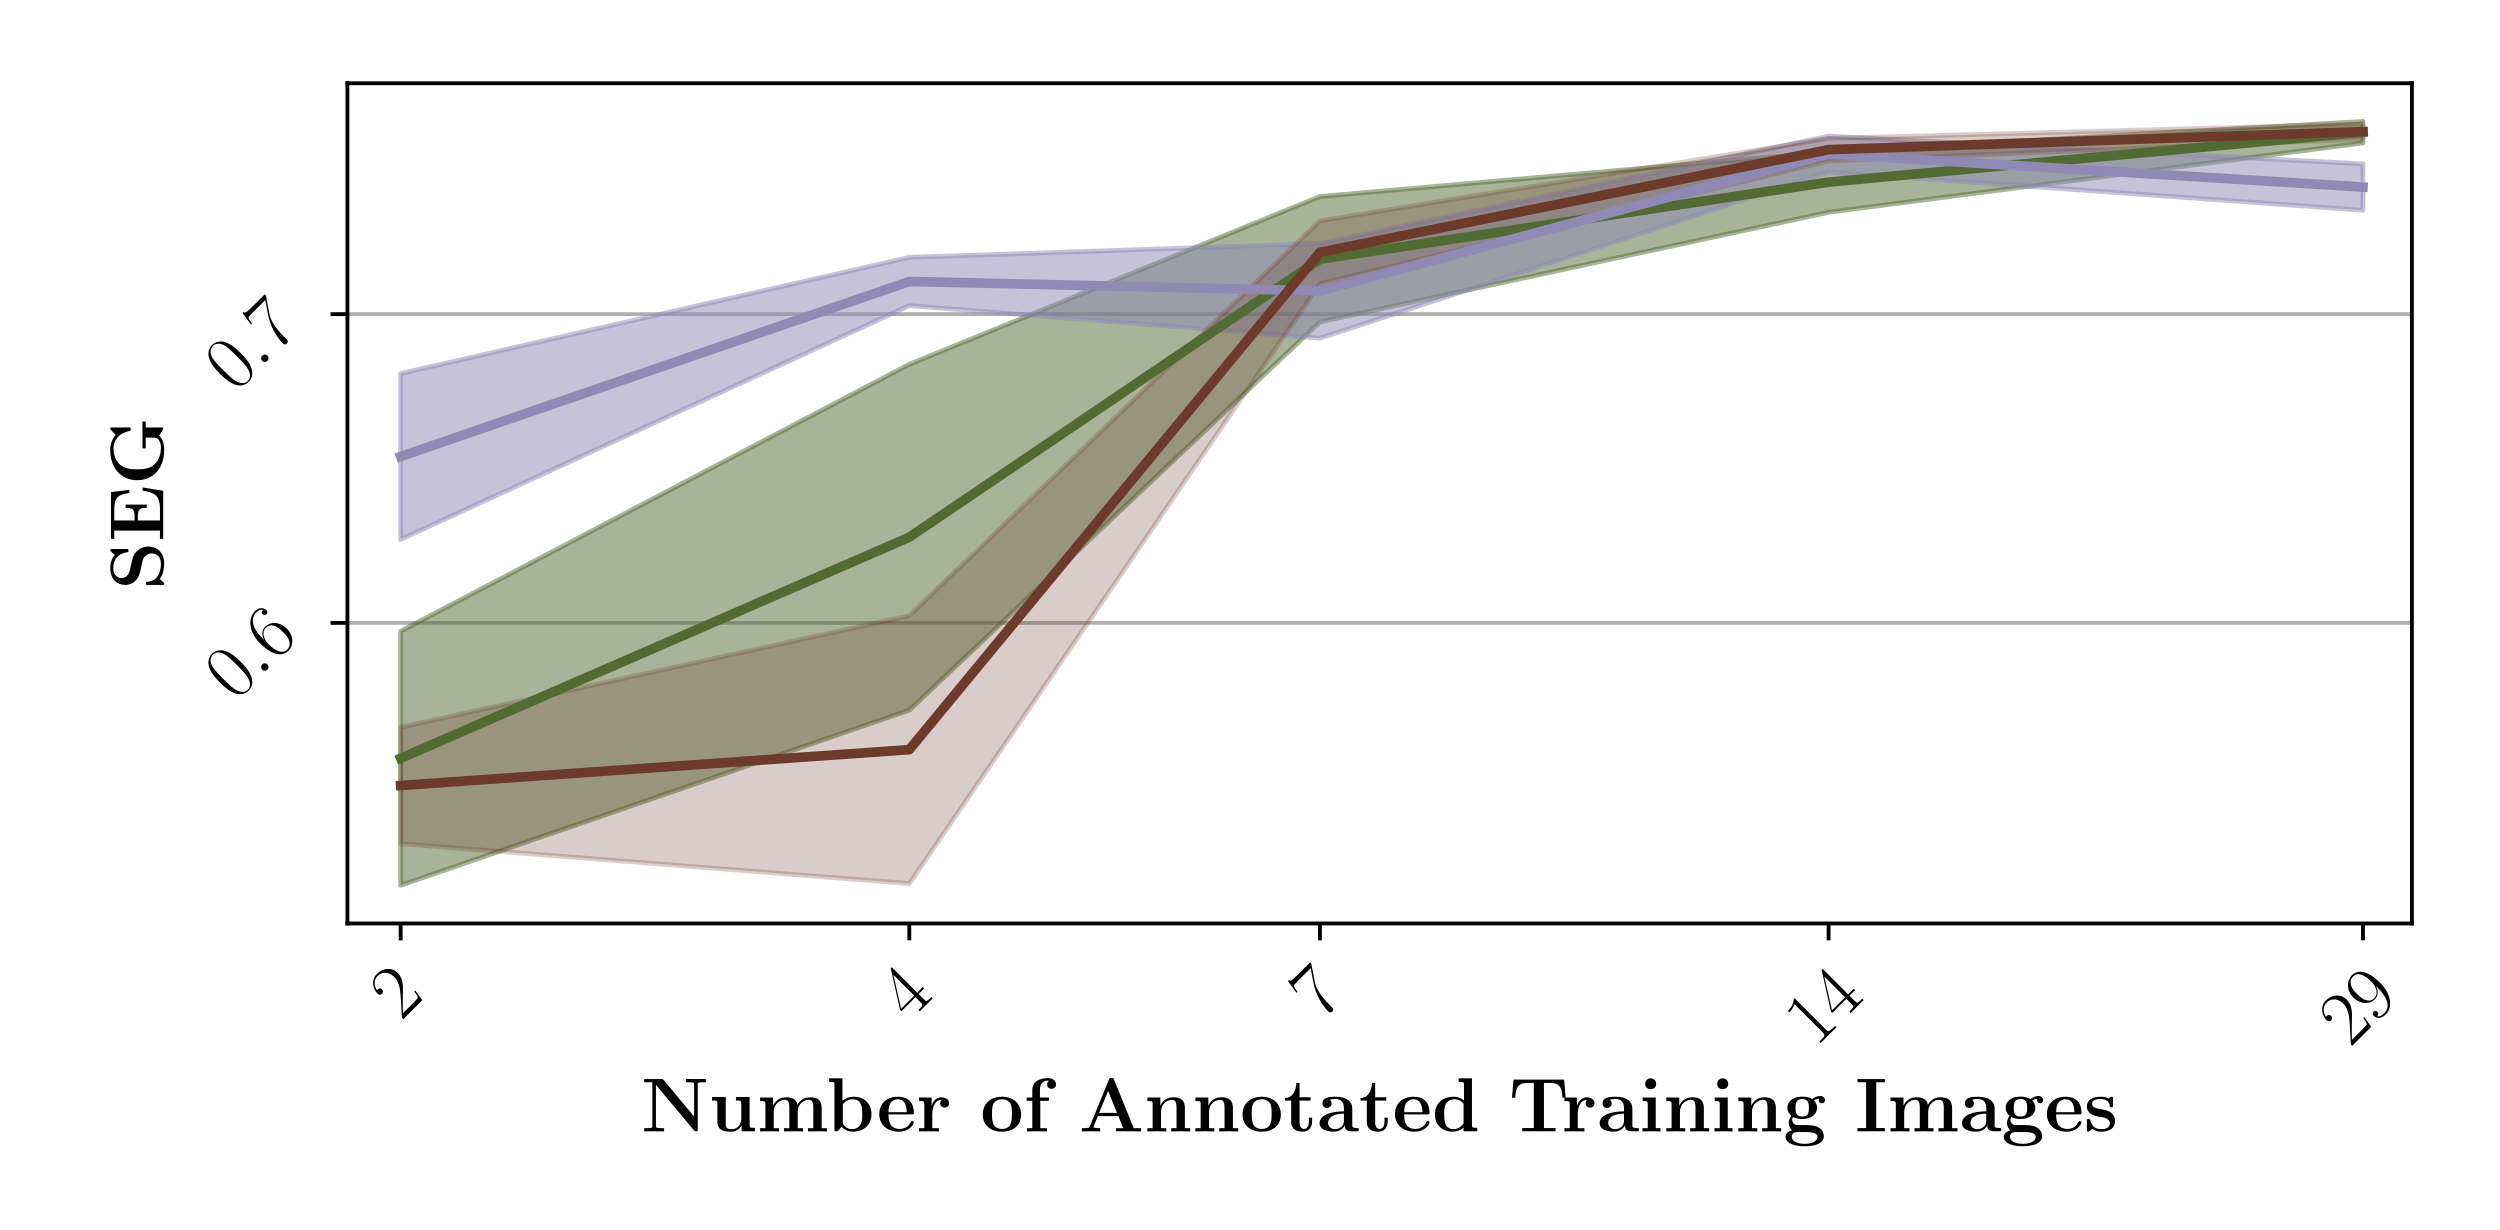 <svg xmlns="http://www.w3.org/2000/svg" xmlns:xlink="http://www.w3.org/1999/xlink" width="691.654" height="340.157" version="1.1" viewBox="0 0 518.74 255.118"><defs><style type="text/css">*{stroke-linecap:butt;stroke-linejoin:round}</style></defs><g id="figure_1"><g id="patch_1"><path d="M 0 255.118 L 518.74 255.118 L 518.74 0 L 0 0 z" style="fill:#fff"/></g><g id="axes_1"><g id="patch_2"><path d="M 72.089 191.613 L 500.462 191.613 L 500.462 17.28 L 72.089 17.28 z" style="fill:#fff"/></g><g id="matplotlib.axis_1"><g id="xtick_1"><g id="line2d_1"><defs><path id="m722c5db97a" d="M 0 0 L 0 3.5" style="stroke:#000;stroke-width:.8"/></defs><g><use style="stroke:#000;stroke-width:.8" x="83.138" y="191.613" xlink:href="#m722c5db97a"/></g></g><g id="text_1"><defs><path id="CMR17-50" d="M 41.703 15.453 L 39.906 15.453 C 38.906 8.375 38.094 7.172 37.703 6.562 C 37.203 5.766 30 5.766 28.594 5.766 L 9.406 5.766 C 13 9.672 20 16.75 28.5 24.953 C 34.594 30.734 41.703 37.531 41.703 47.422 C 41.703 59.219 32.297 66 21.797 66 C 10.797 66 4.094 56.312 4.094 47.344 C 4.094 43.438 7 42.938 8.203 42.938 C 9.203 42.938 12.203 43.547 12.203 47.031 C 12.203 50.109 9.594 51 8.203 51 C 7.594 51 7 50.906 6.594 50.703 C 8.5 59.219 14.297 63.406 20.406 63.406 C 29.094 63.406 34.797 56.516 34.797 47.422 C 34.797 38.734 29.703 31.25 24 24.75 L 4.094 2.281 L 4.094 0 L 39.297 0 z"/></defs><g transform="translate(83.197 211.959)rotate(-45)scale(0.16 -0.16)"><use transform="scale(0.996)" xlink:href="#CMR17-50"/></g></g></g><g id="xtick_2"><g id="line2d_2"><g><use style="stroke:#000;stroke-width:.8" x="188.678" y="191.613" xlink:href="#m722c5db97a"/></g></g><g id="text_2"><defs><path id="CMR17-52" d="M 33.594 64.406 C 33.594 66.5 33.5 66.5 31.703 66.5 L 2 19.594 L 2 17 L 27.797 17 L 27.797 7.141 C 27.797 3.5 27.594 2.5 20.594 2.5 L 18.703 2.5 L 18.703 0 C 21.906 0 27.297 0 30.703 0 C 34.094 0 39.5 0 42.703 0 L 42.703 2.5 L 40.797 2.5 C 33.797 2.5 33.594 3.5 33.594 7.141 L 33.594 17 L 43.797 17 L 43.797 19.594 L 33.594 19.594 z M 28.094 57.859 L 28.094 19.594 L 4 19.594 z"/></defs><g transform="translate(188.737 211.959)rotate(-45)scale(0.16 -0.16)"><use transform="scale(0.996)" xlink:href="#CMR17-52"/></g></g></g><g id="xtick_3"><g id="line2d_3"><g><use style="stroke:#000;stroke-width:.8" x="273.886" y="191.613" xlink:href="#m722c5db97a"/></g></g><g id="text_3"><defs><path id="CMR17-55" d="M 45.094 61.578 L 45.094 63.766 L 21.594 63.766 C 9.906 63.766 9.703 65.078 9.297 67 L 7.5 67 L 4.594 48.344 L 6.406 48.344 C 6.703 50.234 7.406 55.312 8.594 57.203 C 9.203 58 16.594 58 18.297 58 L 40.297 58 L 29.203 41.578 C 21.797 30.531 16.703 15.609 16.703 2.578 C 16.703 1.391 16.703 -2 20.297 -2 C 23.906 -2 23.906 1.391 23.906 2.672 L 23.906 7.266 C 23.906 23.562 26.703 34.312 31.297 41.188 z"/></defs><g transform="translate(273.944 211.959)rotate(-45)scale(0.16 -0.16)"><use transform="scale(0.996)" xlink:href="#CMR17-55"/></g></g></g><g id="xtick_4"><g id="line2d_4"><g><use style="stroke:#000;stroke-width:.8" x="379.425" y="191.613" xlink:href="#m722c5db97a"/></g></g><g id="text_4"><defs><path id="CMR17-49" d="M 26.594 63.406 C 26.594 65.5 26.5 65.5 25.094 65.5 C 21.203 61.188 15.297 59.797 9.703 59.797 C 9.406 59.797 8.906 59.797 8.797 59.5 C 8.703 59.297 8.703 59.094 8.703 57 C 11.797 57 17 57.594 21 59.984 L 21 7.203 C 21 3.688 20.797 2.5 12.203 2.5 L 9.203 2.5 L 9.203 0 C 14 0 19 0 23.797 0 C 28.594 0 33.594 0 38.406 0 L 38.406 2.5 L 35.406 2.5 C 26.797 2.5 26.594 3.594 26.594 7.156 z"/></defs><g transform="translate(376.725 217.477)rotate(-45)scale(0.16 -0.16)"><use transform="scale(0.996)" xlink:href="#CMR17-49"/><use transform="translate(45.69 0)scale(0.996)" xlink:href="#CMR17-52"/></g></g></g><g id="xtick_5"><g id="line2d_5"><g><use style="stroke:#000;stroke-width:.8" x="490.308" y="191.613" xlink:href="#m722c5db97a"/></g></g><g id="text_5"><defs><path id="CMR17-57" d="M 35.203 29.125 C 35.203 7.25 26.094 0.484 18.594 0.484 C 16.297 0.484 10.703 0.484 8.406 4.594 C 11 4.188 12.906 5.578 12.906 8.094 C 12.906 10.812 10.703 11.703 9.297 11.703 C 8.406 11.703 5.703 11.297 5.703 7.906 C 5.703 1.109 11.594 -2 18.797 -2 C 30.297 -2 42 10.531 42 32.391 C 42 59.641 30.797 65.297 23.203 65.297 C 13.297 65.297 3.797 56.688 3.797 43.406 C 3.797 31.109 11.906 22 22.094 22 C 30.5 22 34.203 29.734 35.203 33 z M 22.297 23.594 C 19.594 23.594 15.797 24.094 12.703 30.031 C 10.594 33.891 10.594 38.453 10.594 43.297 C 10.594 49.156 10.594 53.203 13.406 57.562 C 14.797 59.641 17.406 63 23.203 63 C 35 63 35 45.078 35 41.125 C 35 34.094 31.797 23.594 22.297 23.594 z"/></defs><g transform="translate(487.607 217.477)rotate(-45)scale(0.16 -0.16)"><use transform="scale(0.996)" xlink:href="#CMR17-50"/><use transform="translate(45.69 0)scale(0.996)" xlink:href="#CMR17-57"/></g></g></g><g id="text_6"><defs><path id="CMBX12-78" d="M 29 66.906 C 28 68 27.906 68 25.906 68 L 3.797 68 L 3.797 63.828 L 14.406 63.828 L 14.406 6.953 C 14.406 4.75 14.297 4.656 11.703 4.25 C 9.906 4.062 7.906 4.062 6.094 4.062 L 3.797 4.062 L 3.797 -0.203 C 6.094 0 13.906 0 16.703 0 C 19.5 0 27.406 0 29.703 -0.203 L 29.703 4.062 L 27.406 4.062 C 24.703 4.062 24.5 4.062 22.094 4.359 C 19.203 4.766 19.094 4.859 19.094 7.047 L 19.094 60.438 L 68.594 1.297 C 69.703 0.094 69.797 0 71.094 0 C 73.5 0 73.5 0.594 73.5 2.875 L 73.5 60.938 C 73.5 63.125 73.594 63.234 76.203 63.625 C 78 63.828 80 63.828 81.797 63.828 L 84.094 63.828 L 84.094 68.109 C 81.797 68 74 68 71.203 68 C 68.406 68 60.5 68 58.203 68.109 L 58.203 63.828 L 60.5 63.828 C 63.203 63.828 63.406 63.828 65.797 63.531 C 68.703 63.141 68.797 63.031 68.797 60.828 L 68.797 19.203 z"/><path id="CMBX12-117" d="M 35.297 44.672 L 35.297 40 C 41.5 40 42.203 40 42.203 36.125 L 42.203 16.5 C 42.203 8.891 37.703 2.781 29.906 2.781 C 22.406 2.781 22 5.266 22 10.688 L 22 44.672 L 4.203 44.672 L 4.203 40 C 10.406 40 11.094 40 11.094 36.125 L 11.094 12.406 C 11.094 2.391 17.797 -0.5 28.5 -0.5 C 30.906 -0.5 38.297 -0.5 42.594 7.75 L 42.703 7.75 L 42.703 0 L 60 0 L 60 4.562 C 53.797 4.562 53.094 4.562 53.094 8.438 L 53.094 44.672 z"/><path id="CMBX12-109" d="M 84.406 30.062 C 84.406 39.156 80.5 44.281 69.297 44.281 C 59.203 44.281 54.5 37.609 52.906 34.469 C 51.297 42.812 44.5 44.281 38.094 44.281 C 28.5 44.281 23.297 38.203 21.203 33.484 L 21.094 33.484 L 21.094 44 L 4.203 44 L 4.203 39.328 C 10.406 39.328 11.094 39.328 11.094 35.469 L 11.094 4.062 L 4.203 4.062 L 4.203 -0.203 C 6.5 0 13.703 0 16.5 0 C 19.297 0 26.594 0 28.906 -0.203 L 28.906 4.062 L 22 4.062 L 22 25.109 C 22 35.875 30.094 41 36.406 41 C 40.094 41 42.297 38.828 42.297 31.141 L 42.297 4.062 L 35.406 4.062 L 35.406 -0.203 C 37.703 0 44.906 0 47.703 0 C 50.5 0 57.797 0 60.094 -0.203 L 60.094 4.062 L 53.203 4.062 L 53.203 25.109 C 53.203 35.875 61.297 41 67.594 41 C 71.297 41 73.5 38.828 73.5 31.141 L 73.5 4.062 L 66.594 4.062 L 66.594 -0.203 C 68.906 0 76.094 0 78.906 0 C 81.703 0 89 0 91.297 -0.203 L 91.297 4.062 L 84.406 4.062 z"/><path id="CMBX12-98" d="M 20.797 69 L 3.5 69 L 3.5 64.328 C 9.703 64.328 10.406 64.328 10.406 60.422 L 10.406 0 L 14.594 0 C 16.297 1.922 18 3.859 19.594 5.875 C 24.703 0.594 30.203 -0.5 34.203 -0.5 C 48 -0.5 58.594 7.875 58.594 22.359 C 58.594 36.016 49.203 45 35.5 45 C 29.594 45 24.906 43.109 20.797 39.922 z M 21.297 35.125 C 24.797 39.922 30 41.719 34.203 41.719 C 46.594 41.719 46.594 29.047 46.594 22.453 C 46.594 17.953 46.594 12.266 44.203 8.562 C 41.094 3.766 36.406 2.781 33.203 2.781 C 26.406 2.781 22.703 7.562 21.297 9.766 z"/><path id="CMBX12-101" d="M 45.203 22 C 47.5 22 48.094 22 48.094 24.484 C 48.094 27.469 47.406 34.891 42.797 39.562 C 38.594 43.719 33 45 27.203 45 C 11.594 45 3.094 34.891 3.094 22.406 C 3.094 8.516 13.406 -0.5 28.5 -0.5 C 43.594 -0.5 48.094 10 48.094 11.688 C 48.094 13.172 46.594 13.172 46 13.172 C 44.406 13.172 44.297 12.875 43.703 11.594 C 41.094 5.156 34.5 3.078 29.703 3.078 C 15.203 3.078 15.094 16.453 15.094 22 z M 15.094 24.891 C 15.297 28.938 15.406 32.812 17.5 36.375 C 19.406 39.547 22.906 41.719 27.203 41.719 C 37.906 41.719 38.797 29.828 38.906 24.891 z"/><path id="CMBX12-114" d="M 20.797 22.047 C 20.797 25.297 21.5 41 33.203 41 C 31.797 39.922 31.094 38.25 31.094 36.5 C 31.094 32.484 34.406 30.812 36.906 30.812 C 39.406 30.812 42.703 32.484 42.703 36.516 C 42.703 41.531 37.5 44.281 32.703 44.281 C 24.797 44.281 21.406 37.516 20 33.391 L 19.906 33.391 L 19.906 44 L 3.5 44 L 3.5 39.328 C 9.703 39.328 10.406 39.328 10.406 35.469 L 10.406 4.062 L 3.5 4.062 L 3.5 -0.203 C 5.797 0 13.297 0 16.094 0 C 19 0 27.094 0 29.5 -0.203 L 29.5 4.062 L 20.797 4.062 z"/><path id="CMBX12-111" d="M 53 21.797 C 53 35.188 43.797 45 28.094 45 C 11.797 45 3.094 34.688 3.094 21.797 C 3.094 8.828 12.297 -0.5 28 -0.5 C 44.297 -0.5 53 9.312 53 21.797 z M 28.094 3.078 C 15.094 3.078 15.094 14.672 15.094 22.797 C 15.094 27.453 15.094 32.406 17 35.984 C 19.203 39.938 23.703 41.719 28 41.719 C 33.703 41.719 37.297 39.047 39 36.281 C 41 32.703 41 27.547 41 22.797 C 41 14.562 41 3.078 28.094 3.078 z"/><path id="CMBX12-102" d="M 21.703 39.734 L 33.094 39.734 L 33.094 44 L 21.203 44 L 21.203 54.156 C 21.203 64.422 27.797 66 31.094 66 C 32.203 66 32.406 65.891 33 65.703 C 31.5 64.703 30.594 63.031 30.594 60.969 C 30.594 57.016 33.797 55.25 36.406 55.25 C 38.594 55.25 42.203 56.719 42.203 61.078 C 42.203 65.125 38.594 69.281 31.5 69.281 C 22.406 69.281 11.297 65.516 11.297 54.062 L 11.297 44 L 3.906 44 L 3.906 39.734 L 11.297 39.734 L 11.297 4.062 L 4.406 4.062 L 4.406 -0.203 C 6.703 0 14.203 0 17 0 C 19.906 0 28 0 30.406 -0.203 L 30.406 4.062 L 21.703 4.062 z"/><path id="CMBX12-65" d="M 45.797 67.203 C 45.094 69 44.906 69.5 42.5 69.5 C 40 69.5 39.797 69 39.094 67.203 L 14.297 6.453 C 13.594 4.859 13.594 4.672 10.797 4.359 C 8.297 4.062 7.906 4.062 5.703 4.062 L 3.906 4.062 L 3.906 -0.203 C 6.5 0 12.5 0 15.406 0 C 18.094 0 25.406 0 27.703 -0.203 L 27.703 4.062 C 25.5 4.062 21.703 4.062 18.906 5.172 C 19.203 6.094 19.203 6.281 19.406 6.688 L 24.703 19.719 L 51.5 19.719 L 57.797 4.062 L 48.406 4.062 L 48.406 0 C 51.594 0 61.297 0 65.094 0 C 68.297 0 78.5 0 81 -0.203 L 81 4.062 L 71.5 4.062 z M 38.094 52.609 L 49.703 24 L 26.406 24 z"/><path id="CMBX12-110" d="M 53.094 30.062 C 53.094 39.453 49 44.281 38 44.281 C 30.797 44.281 24.594 40.859 21.203 33.484 L 21.094 33.484 L 21.094 44 L 4.203 44 L 4.203 39.328 C 10.406 39.328 11.094 39.328 11.094 35.469 L 11.094 4.062 L 4.203 4.062 L 4.203 -0.203 C 6.5 0 13.703 0 16.5 0 C 19.297 0 26.594 0 28.906 -0.203 L 28.906 4.062 L 22 4.062 L 22 25.109 C 22 35.766 30 41 36.406 41 C 40.094 41 42.203 38.641 42.203 31.141 L 42.203 4.062 L 35.297 4.062 L 35.297 -0.203 C 37.594 0 44.797 0 47.594 0 C 50.406 0 57.703 0 60 -0.203 L 60 4.062 L 53.094 4.062 z"/><path id="CMBX12-116" d="M 21.094 40 L 35.5 40 L 35.5 44.266 L 21.094 44.266 L 21.094 63 L 16.906 63 C 16.797 53.203 12 43.375 2.094 43.375 L 2.094 40 L 10.203 40 L 10.203 12.328 C 10.203 1.781 18.406 -0.5 25.594 -0.5 C 33 -0.5 37.406 5.078 37.406 12.422 L 37.406 17.703 L 33.203 17.703 L 33.203 12.531 C 33.203 5.953 30.203 3.078 27.094 3.078 C 21.094 3.078 21.094 9.75 21.094 12.031 z"/><path id="CMBX12-97" d="M 46 29.656 C 46 38.812 38.703 44.984 24.594 44.984 C 19 44.984 7.203 44.984 7.203 36.469 C 7.203 32.203 10.406 30.391 13.094 30.391 C 16.094 30.391 19 32.484 19 36.297 C 19 38.203 18.297 39.984 16.594 41.094 C 19.906 42 22.297 42 24.203 42 C 31 42 35.094 38.203 35.094 29.984 L 35.094 25.984 C 19.297 25.984 3.406 21.594 3.406 10.562 C 3.406 1.484 15 -0.5 21.906 -0.5 C 29.594 -0.5 34.5 3.641 36.5 7.969 C 36.5 4.281 36.5 0 46.594 0 L 51.703 0 C 53.797 0 54.594 0 54.594 2.266 C 54.594 4.266 53.703 4.266 52.297 4.266 C 46 4.266 46 5.844 46 8.156 z M 35.094 13.781 C 35.094 4.547 26.703 2.781 23.5 2.781 C 18.594 2.781 14.5 6.094 14.5 10.719 C 14.5 19.891 25.297 23 35.094 23 z"/><path id="CMBX12-100" d="M 34.703 69 L 34.703 64.328 C 40.906 64.328 41.594 64.328 41.594 60.422 L 41.594 40.234 C 39.406 42.125 35 45 28.094 45 C 13.906 45 3.797 36.219 3.797 22.25 C 3.797 7.969 13.703 -0.5 27 -0.5 C 32.5 -0.5 37.203 1.469 41.094 4.859 L 41.094 0 L 58.906 0 L 58.906 4.562 C 52.703 4.562 52 4.562 52 8.438 L 52 69 z M 41.094 10.328 C 36.906 4.094 31.797 2.781 28.203 2.781 C 15.797 2.781 15.797 15.453 15.797 22.047 C 15.797 26.75 15.797 31.75 18 35.531 C 21.094 41.125 27 41.719 29.297 41.719 C 33.406 41.719 37.797 39.938 41.094 35.562 z"/><path id="CMBX12-84" d="M 72 67.266 L 6.094 67.266 L 4.094 43.703 L 8.297 43.703 C 9.203 54.547 10 63 24.406 63 L 32.5 63 L 32.5 4.172 L 17.406 4.172 L 17.406 0 C 25.406 0 35.703 0 39.094 0 C 45.203 0 52.797 0 60.797 0 L 60.797 4.172 L 45.703 4.172 L 45.703 63 L 53.703 63 C 68.094 63 68.906 54.641 69.797 43.703 L 74 43.703 z"/><path id="CMBX12-105" d="M 22.297 61.844 C 22.297 65.922 19 69 15.094 69 C 11 69 7.906 65.625 7.906 61.844 C 7.906 58.062 11 54.688 15.094 54.688 C 19 54.688 22.297 57.766 22.297 61.844 z M 4.703 44 L 4.703 39.328 C 10.594 39.328 11.297 39.328 11.297 35.469 L 11.297 4.062 L 4.406 4.062 L 4.406 -0.203 C 6.703 0 13.594 0 16.297 0 C 19.094 0 25.5 0 27.906 -0.203 L 27.906 4.062 L 21.703 4.062 L 21.703 44 z"/><path id="CMBX12-103" d="M 13 18.578 C 17.797 16 23.406 16 24.906 16 C 38.703 16 44.203 23.656 44.203 30.625 C 44.203 35.703 41.297 39.297 40.094 40.281 C 43 41.812 45.406 42.188 47.094 42.391 C 46.797 41.906 46.5 41.531 46.5 40.281 C 46.5 38.281 47.906 36.469 50.5 36.469 C 53.094 36.469 54.5 38.359 54.5 40.438 C 54.5 42.828 52.703 46 48.5 46 C 44.203 46 40.094 43.797 38 41.906 C 33.906 44.281 30 45.172 24.906 45.172 C 11.094 45.172 5.594 37.547 5.594 30.578 C 5.594 27.5 6.594 23.453 10.797 20.078 C 9.094 18.141 7.297 14.578 7.297 10.922 C 7.297 6.562 9.594 2.812 11.703 1.188 C 9.297 0.609 3.094 -1.641 3.094 -7.203 C 3.094 -12.969 9.594 -19.5 28 -19.5 C 44.594 -19.5 53 -14.219 53 -6.859 C 53 1.781 47.203 4.609 44.703 5.781 C 39.906 8.141 33.5 8.141 24.703 8.141 C 22.203 8.141 17.797 8.141 17.297 8.234 C 13 8.984 11.797 12.953 11.797 14.953 C 11.797 15.781 11.906 17.297 13 18.578 z M 24.906 19.172 C 16.203 19.172 16.203 26.016 16.203 30.578 C 16.203 35.156 16.203 42 24.906 42 C 33.594 42 33.594 35.156 33.594 30.578 C 33.594 26.016 33.594 19.172 24.906 19.172 z M 30.5 -1 C 37.797 -1 44.797 -2.266 44.797 -7.297 C 44.797 -10.703 41.297 -16.328 28.094 -16.328 C 14.906 -16.328 11.297 -10.891 11.297 -7.203 C 11.297 -1 17.594 -1 19.094 -1 z"/><path id="CMBX12-73" d="M 27.5 63.828 L 38.703 63.828 L 38.703 68 C 35.094 68 25.094 68 20.906 68 C 16.703 68 6.703 68 3.094 68 L 3.094 63.828 L 14.297 63.828 L 14.297 4.172 L 3.094 4.172 L 3.094 0 C 6.703 0 16.703 0 20.906 0 C 25.094 0 35.094 0 38.703 0 L 38.703 4.172 L 27.5 4.172 z"/><path id="CMBX12-115" d="M 37.703 42.422 C 37.703 44.312 37.703 45 36.203 45 C 35.594 45 35.406 45 33.906 44.109 C 33.5 43.812 32.406 43.109 31.906 42.812 C 29.094 44.406 25.406 45 21.797 45 C 18.797 45 3.797 45 3.797 32.125 C 3.797 21.703 16.203 19.531 19.297 19.031 C 22 18.547 25.297 17.938 25.703 17.938 C 29.703 17.047 33.703 14.562 33.703 10.406 C 33.703 2.781 24.594 2.781 22.5 2.781 C 17.406 2.781 11.094 4.359 8.297 14 C 7.703 15.984 7.594 15.984 5.906 15.984 C 3.797 15.984 3.797 15.688 3.797 13.406 L 3.797 2.062 C 3.797 0.188 3.797 -0.5 5.297 -0.5 C 6 -0.5 6.203 -0.5 8.203 1.094 L 10.797 2.984 C 15.297 -0.5 20.703 -0.5 22.5 -0.5 C 28 -0.5 40.5 0.688 40.5 13.875 C 40.5 18.625 37.906 21.906 35.906 23.688 C 31.797 27.047 28.406 27.656 23 28.641 C 16.594 29.734 10.594 30.828 10.594 35.578 C 10.594 42.016 19.5 42.016 21.594 42.016 C 32.703 42.016 33.297 35.078 33.5 32.609 C 33.594 31.328 34.406 31.328 35.594 31.328 C 37.703 31.328 37.703 31.625 37.703 33.906 z"/></defs><g transform="translate(133.059 234.739)scale(0.16 -0.16)"><use transform="scale(0.996)" xlink:href="#CMBX12-78"/><use transform="translate(87.634 0)scale(0.996)" xlink:href="#CMBX12-117"/><use transform="translate(149.901 0)scale(0.996)" xlink:href="#CMBX12-109"/><use transform="translate(240.187 0)scale(0.996)" xlink:href="#CMBX12-98"/><use transform="translate(305.567 0)scale(0.996)" xlink:href="#CMBX12-101"/><use transform="translate(356.706 0)scale(0.996)" xlink:href="#CMBX12-114"/><use transform="translate(439.844 0)scale(0.996)" xlink:href="#CMBX12-111"/><use transform="translate(495.884 0)scale(0.996)" xlink:href="#CMBX12-102"/><use transform="translate(567.49 0)scale(0.996)" xlink:href="#CMBX12-65"/><use transform="translate(652.127 0)scale(0.996)" xlink:href="#CMBX12-110"/><use transform="translate(714.393 0)scale(0.996)" xlink:href="#CMBX12-110"/><use transform="translate(776.66 0)scale(0.996)" xlink:href="#CMBX12-111"/><use transform="translate(832.699 0)scale(0.996)" xlink:href="#CMBX12-116"/><use transform="translate(876.286 0)scale(0.996)" xlink:href="#CMBX12-97"/><use transform="translate(930.769 0)scale(0.996)" xlink:href="#CMBX12-116"/><use transform="translate(974.356 0)scale(0.996)" xlink:href="#CMBX12-101"/><use transform="translate(1025.495 0)scale(0.996)" xlink:href="#CMBX12-100"/><use transform="translate(1125.121 0)scale(0.996)" xlink:href="#CMBX12-84"/><use transform="translate(1193.73 0)scale(0.996)" xlink:href="#CMBX12-114"/><use transform="translate(1239.507 0)scale(0.996)" xlink:href="#CMBX12-97"/><use transform="translate(1293.991 0)scale(0.996)" xlink:href="#CMBX12-105"/><use transform="translate(1325.124 0)scale(0.996)" xlink:href="#CMBX12-110"/><use transform="translate(1387.39 0)scale(0.996)" xlink:href="#CMBX12-105"/><use transform="translate(1418.524 0)scale(0.996)" xlink:href="#CMBX12-110"/><use transform="translate(1480.79 0)scale(0.996)" xlink:href="#CMBX12-103"/><use transform="translate(1574.19 0)scale(0.996)" xlink:href="#CMBX12-73"/><use transform="translate(1615.931 0)scale(0.996)" xlink:href="#CMBX12-109"/><use transform="translate(1709.331 0)scale(0.996)" xlink:href="#CMBX12-97"/><use transform="translate(1763.814 0)scale(0.996)" xlink:href="#CMBX12-103"/><use transform="translate(1819.854 0)scale(0.996)" xlink:href="#CMBX12-101"/><use transform="translate(1870.994 0)scale(0.996)" xlink:href="#CMBX12-115"/></g></g></g><g id="matplotlib.axis_2"><g id="ytick_1"><g id="line2d_6"><path d="M 72.089 129.25 L 500.462 129.25" clip-path="url(#pdfab111d03)" style="fill:none;stroke:#b0b0b0;stroke-linecap:square;stroke-width:.8"/></g><g id="line2d_7"><defs><path id="mceff261196" d="M 0 0 L -3.5 0" style="stroke:#000;stroke-width:.8"/></defs><g><use style="stroke:#000;stroke-width:.8" x="72.089" y="129.25" xlink:href="#mceff261196"/></g></g><g id="text_7"><defs><path id="CMR17-48" d="M 42 31.641 C 42 37.75 41.906 48.125 37.703 56.109 C 34 63.109 28.094 65.594 22.906 65.594 C 18.094 65.594 12 63.406 8.203 56.203 C 4.203 48.719 3.797 39.438 3.797 31.641 C 3.797 25.953 3.906 17.281 7 9.672 C 11.297 -0.609 19 -2 22.906 -2 C 27.5 -2 34.5 -0.109 38.594 9.375 C 41.594 16.281 42 24.359 42 31.641 z M 22.906 -0.406 C 16.5 -0.406 12.703 5.078 11.297 12.688 C 10.203 18.562 10.203 27.156 10.203 32.75 C 10.203 40.438 10.203 46.828 11.5 52.922 C 13.406 61.391 19 64 22.906 64 C 27 64 32.297 61.297 34.203 53.125 C 35.5 47.438 35.594 40.734 35.594 32.75 C 35.594 26.25 35.594 18.266 34.406 12.375 C 32.297 1.484 26.406 -0.406 22.906 -0.406 z"/><path id="CMMI12-58" d="M 18.406 4.797 C 18.406 7.688 16 9.672 13.594 9.672 C 10.703 9.672 8.703 7.281 8.703 4.891 C 8.703 2 11.094 0 13.5 0 C 16.406 0 18.406 2.391 18.406 4.797 z"/><path id="CMR17-54" d="M 10.594 34 C 10.594 57.656 21.797 63 28.297 63 C 30.406 63 35.5 62.641 37.5 59 C 35.906 59 32.906 59 32.906 55.516 C 32.906 52.828 35.094 51.922 36.5 51.922 C 37.406 51.922 40.094 52.312 40.094 55.625 C 40.094 61.781 35.094 65.297 28.203 65.297 C 16.297 65.297 3.797 52.969 3.797 31 C 3.797 3.953 15.094 -2 23.094 -2 C 32.797 -2 42 6.672 42 20.047 C 42 32.516 33.906 41.594 23.703 41.594 C 17.594 41.594 13.094 37.609 10.594 30.625 z M 23.094 0.391 C 10.797 0.391 10.797 18.75 10.797 22.438 C 10.797 29.625 14.203 40 23.5 40 C 25.203 40 30.094 40 33.406 33.125 C 35.203 29.219 35.203 25.141 35.203 20.141 C 35.203 14.75 35.203 10.781 33.094 6.781 C 30.906 2.672 27.703 0.391 23.094 0.391 z"/></defs><g transform="translate(48.795 145.645)rotate(-45)scale(0.16 -0.16)"><use transform="scale(0.996)" xlink:href="#CMR17-48"/><use transform="translate(45.69 0)scale(0.996)" xlink:href="#CMMI12-58"/><use transform="translate(72.788 0)scale(0.996)" xlink:href="#CMR17-54"/></g></g></g><g id="ytick_2"><g id="line2d_8"><path d="M 72.089 65.184 L 500.462 65.184" clip-path="url(#pdfab111d03)" style="fill:none;stroke:#b0b0b0;stroke-linecap:square;stroke-width:.8"/></g><g id="line2d_9"><g><use style="stroke:#000;stroke-width:.8" x="72.089" y="65.184" xlink:href="#mceff261196"/></g></g><g id="text_8"><g transform="translate(48.795 81.579)rotate(-45)scale(0.16 -0.16)"><use transform="scale(0.996)" xlink:href="#CMR17-48"/><use transform="translate(45.69 0)scale(0.996)" xlink:href="#CMMI12-58"/><use transform="translate(72.788 0)scale(0.996)" xlink:href="#CMR17-55"/></g></g></g><g id="text_9"><defs><path id="CMBX12-83" d="M 25.406 43.469 C 15.5 45.625 15.203 52.75 15.203 54.141 C 15.203 59.172 18.5 65.031 28.203 65.031 C 37.906 65.031 46.594 60.359 48.703 47.344 C 49 45.25 49 45.25 50.906 45.25 C 53 45.25 53 45.547 53 47.812 L 53 66.438 C 53 68.312 53 69.016 51.5 69.016 C 50.797 69.016 50.5 68.922 49.594 67.922 L 45.297 63.047 C 42.797 65.141 37.797 69 28.094 69 C 13.797 69 6.203 60.094 6.203 49.312 C 6.203 42.688 9.797 38.031 11.203 36.641 C 16.406 31.5 19.203 30.906 29.594 28.625 C 39.594 26.453 40.797 26.25 43 24.188 C 44.297 22.891 47.203 20.125 47.203 15.078 C 47.203 10.812 45.094 3 33.906 3 C 25.094 3 11.203 5.969 10.406 20.422 C 10.297 22.203 10.297 22.5 8.297 22.5 C 6.203 22.5 6.203 22.203 6.203 19.922 L 6.203 1.297 C 6.203 -0.594 6.203 -1.281 7.703 -1.281 C 8.406 -1.281 8.5 -1.188 9.5 -0.297 C 10.594 0.797 11.5 2.094 14 4.578 C 19.797 0.016 28 -1.266 34 -1.266 C 49.594 -1.266 56.203 9.219 56.203 19.719 C 56.203 29 50 37.906 39.094 40.375 z"/><path id="CMBX12-69" d="M 70.594 26.906 L 66.406 26.906 C 64.297 12.047 60.594 4.266 43.203 4.266 L 27.594 4.266 L 27.594 33 L 33.5 33 C 43.094 33 44.094 28.953 44.094 21.484 L 48.297 21.484 L 48.297 49 L 44.094 49 C 44.094 41.484 43.094 37.266 33.5 37.266 L 27.594 37.266 L 27.594 63.719 L 43.203 63.719 C 58.5 63.719 61.797 57.172 63.297 44.188 L 67.5 44.188 L 64.594 68 L 3.797 68 L 3.797 63.719 L 14.406 63.719 L 14.406 4.266 L 3.797 4.266 L 3.797 0 L 66.297 0 z"/><path id="CMBX12-71" d="M 74.906 22.828 L 82.703 22.828 L 82.703 27.094 C 80.297 27 69.594 27 66.406 27 C 60.297 27 53.703 27 47.594 27 L 47.594 22.828 L 61.703 22.828 L 61.703 12.672 C 61.703 10.578 61.703 7.781 57.703 5.281 C 55.703 4 52.594 3 48.406 3 C 42.703 3 32.797 4.391 26.594 11.609 C 22.703 16.047 20.297 22.094 20.297 33.953 C 20.297 44.156 22 51.078 26.5 56.312 C 32.906 63.734 42.906 64.734 47.703 64.734 C 55.203 64.734 67.297 60.578 70.297 43.25 C 70.5 42.359 71.406 42.359 72.594 42.359 C 74.906 42.359 74.906 42.562 74.906 44.938 L 74.906 66.453 C 74.906 68.734 74.906 69.031 72.703 69.031 L 65.203 61.875 C 59.594 66.625 52.906 69 45.5 69 C 21.594 69 6.203 54.641 6.203 33.859 C 6.203 13.469 21.094 -1.266 45.594 -1.266 C 52.297 -1.266 60.203 0.219 64.297 5.484 C 67.703 2.359 73.406 0 73.703 0 C 74.906 0 74.906 1 74.906 2.578 z"/></defs><g transform="translate(33.868 122.361)rotate(-90)scale(0.16 -0.16)"><use transform="scale(0.996)" xlink:href="#CMBX12-83"/><use transform="translate(62.267 0)scale(0.996)" xlink:href="#CMBX12-69"/><use transform="translate(135.833 0)scale(0.996)" xlink:href="#CMBX12-71"/></g></g></g><g id="PolyCollection_1"><defs><path id="m29f3771bb9" d="M 83.138 -71.429 L 83.138 -124.142 L 188.678 -179.527 L 273.886 -214.349 L 379.425 -223.586 L 490.308 -229.914 L 490.308 -225.464 L 490.308 -225.464 L 379.425 -211.078 L 273.886 -188.328 L 188.678 -107.779 L 83.138 -71.429 z" style="stroke:#526b34;stroke-opacity:.5"/></defs><g clip-path="url(#pdfab111d03)"><use style="fill:#526b34;fill-opacity:.5;stroke:#526b34;stroke-opacity:.5" x="0" y="255.118" xlink:href="#m29f3771bb9"/></g></g><g id="PolyCollection_2"><defs><path id="m54eadb446e" d="M 83.138 -143.198 L 83.138 -177.617 L 188.678 -201.721 L 273.886 -204.586 L 379.425 -226.866 L 490.308 -221.106 L 490.308 -211.497 L 490.308 -211.497 L 379.425 -219.43 L 273.886 -184.951 L 188.678 -191.704 L 83.138 -143.198 z" style="stroke:#8f89b4;stroke-opacity:.5"/></defs><g clip-path="url(#pdfab111d03)"><use style="fill:#8f89b4;fill-opacity:.5;stroke:#8f89b4;stroke-opacity:.5" x="0" y="255.118" xlink:href="#m54eadb446e"/></g></g><g id="PolyCollection_3"><defs><path id="m2e85e29597" d="M 83.138 -80.056 L 83.138 -104.209 L 188.678 -127.361 L 273.886 -209.282 L 379.425 -226.405 L 490.308 -229.367 L 490.308 -226.267 L 490.308 -226.267 L 379.425 -221.733 L 273.886 -196.271 L 188.678 -71.78 L 83.138 -80.056 z" style="stroke:#6d3b2b;stroke-opacity:.25"/></defs><g clip-path="url(#pdfab111d03)"><use style="fill:#6d3b2b;fill-opacity:.25;stroke:#6d3b2b;stroke-opacity:.25" x="0" y="255.118" xlink:href="#m2e85e29597"/></g></g><g id="line2d_10"><path d="M 83.138 157.333 L 188.678 111.465 L 273.886 53.78 L 379.425 37.786 L 490.308 27.429" clip-path="url(#pdfab111d03)" style="fill:none;stroke:#526b34;stroke-linecap:square;stroke-width:2"/></g><g id="line2d_11"><path d="M 83.138 94.71 L 188.678 58.405 L 273.886 60.35 L 379.425 31.97 L 490.308 38.817" clip-path="url(#pdfab111d03)" style="fill:none;stroke:#8f89b4;stroke-linecap:square;stroke-width:2"/></g><g id="line2d_12"><path d="M 83.138 162.986 L 188.678 155.548 L 273.886 52.342 L 379.425 31.049 L 490.308 27.301" clip-path="url(#pdfab111d03)" style="fill:none;stroke:#6d3b2b;stroke-linecap:square;stroke-width:2"/></g><g id="patch_3"><path d="M 72.089 191.613 L 72.089 17.28" style="fill:none;stroke:#000;stroke-linecap:square;stroke-linejoin:miter;stroke-width:.8"/></g><g id="patch_4"><path d="M 500.462 191.613 L 500.462 17.28" style="fill:none;stroke:#000;stroke-linecap:square;stroke-linejoin:miter;stroke-width:.8"/></g><g id="patch_5"><path d="M 72.089 191.613 L 500.462 191.613" style="fill:none;stroke:#000;stroke-linecap:square;stroke-linejoin:miter;stroke-width:.8"/></g><g id="patch_6"><path d="M 72.089 17.28 L 500.462 17.28" style="fill:none;stroke:#000;stroke-linecap:square;stroke-linejoin:miter;stroke-width:.8"/></g></g></g><defs><clipPath id="pdfab111d03"><rect width="428.374" height="174.333" x="72.089" y="17.28"/></clipPath></defs></svg>